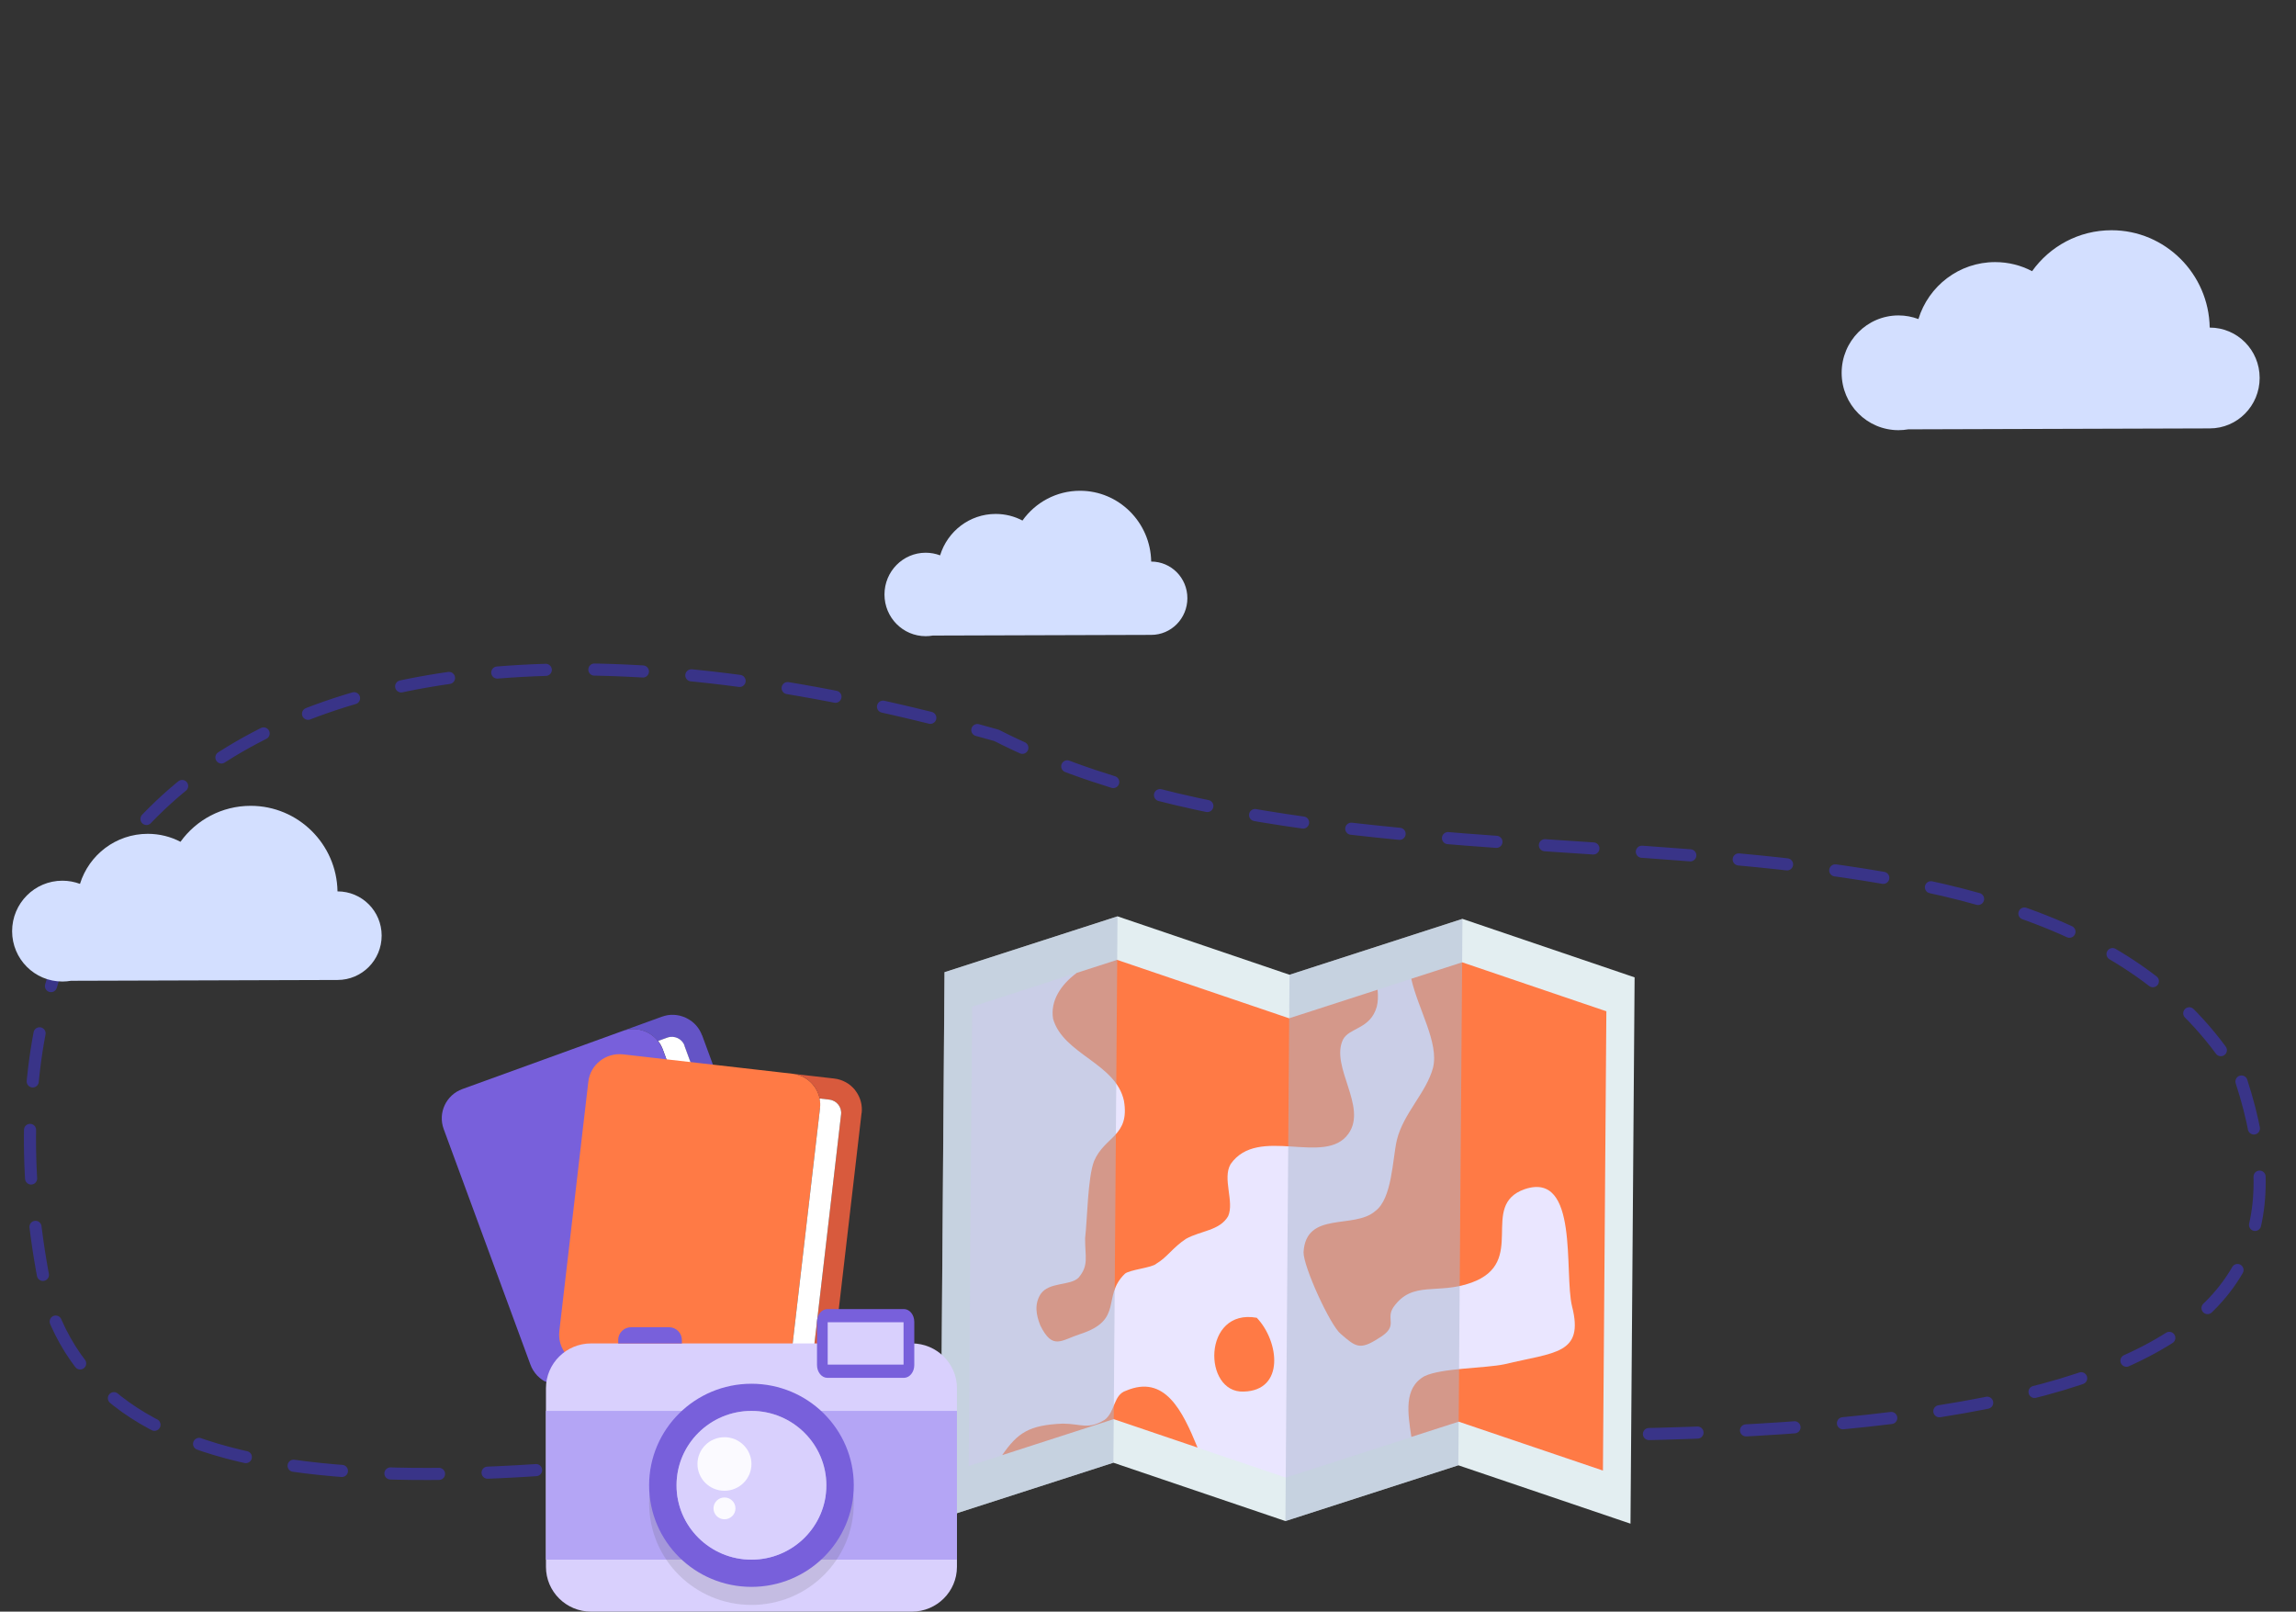 <svg width="379" height="266" viewBox="0 0 379 266" fill="none" xmlns="http://www.w3.org/2000/svg">
<rect x="0" y="0" width="379" height="266" fill="#333333" stroke="none"/>
<path d="M370 178.5C385.5 226.16 344.5 246 162.909 232.94C77 247.5 19.876 250.841 8 215.001C-8.624 138.341 42.5 87 164.494 121.372C229.5 154.5 337.062 122.047 370 178.5Z" stroke="#393488" stroke-width="2" stroke-miterlimit="10" stroke-linecap="round" stroke-linejoin="round" stroke-dasharray="8.02 8.02"/>
<path d="M115.899 170.872L130.217 209.781C131.196 212.449 129.82 215.406 127.125 216.379L120.642 218.733C122.771 217.962 124.074 215.953 124.041 213.823L125.579 213.269C126.736 212.851 127.327 211.581 126.906 210.448L112.969 172.592C112.548 171.451 111.278 170.856 110.12 171.274L108.607 171.82C107.255 170.117 104.916 169.386 102.755 170.165L109.238 167.811C109.578 167.69 109.918 167.602 110.258 167.545C110.565 167.505 110.873 167.481 111.172 167.497C111.205 167.497 111.237 167.497 111.278 167.497C111.399 167.497 111.52 167.513 111.634 167.529C111.99 167.57 112.33 167.65 112.678 167.77C112.953 167.851 113.212 167.971 113.463 168.116C114.555 168.687 115.43 169.643 115.883 170.872H115.899Z" fill="#6454C6"/>
<path d="M112.977 172.584L126.914 210.44C127.335 211.582 126.744 212.843 125.587 213.261L124.049 213.815C124.049 213.261 123.936 212.682 123.734 212.128L109.416 173.219C109.222 172.696 108.955 172.222 108.631 171.804L110.144 171.258C111.302 170.84 112.581 171.435 112.993 172.576L112.977 172.584Z" fill="white"/>
<path d="M124.041 213.815C124.074 215.945 122.77 217.954 120.642 218.725L100.99 225.845H100.966L97.17 227.227L94.208 228.304C92.978 228.754 91.699 228.706 90.566 228.272C90.525 228.256 90.477 228.239 90.428 228.215L90.258 228.135C90.169 228.087 90.08 228.047 89.999 228.006C89.951 227.982 89.91 227.966 89.862 227.95C89.846 227.95 89.829 227.934 89.805 227.918C89.805 227.918 89.748 227.886 89.716 227.87C89.684 227.846 89.651 227.838 89.627 227.806C89.603 227.806 89.603 227.789 89.587 227.789C89.538 227.757 89.498 227.725 89.449 227.693C89.392 227.653 89.336 227.613 89.287 227.573C89.255 227.548 89.222 227.516 89.19 227.5C89.141 227.46 89.085 227.412 89.044 227.372C88.793 227.171 88.559 226.922 88.356 226.656C88.34 226.64 88.332 226.616 88.316 226.6C88.211 226.464 88.113 226.327 88.016 226.174C87.838 225.885 87.684 225.58 87.563 225.242L73.237 186.341C72.258 183.673 73.634 180.724 76.329 179.744L102.763 170.165C104.924 169.377 107.263 170.109 108.615 171.82C108.947 172.238 109.214 172.712 109.408 173.227L110.007 174.85L113.657 184.774L113.795 185.144L115.26 189.121L116.271 191.878L117.858 196.177L119.565 200.813L120.011 202.019L120.998 204.719L123.734 212.144C123.928 212.698 124.041 213.269 124.041 213.831V213.815Z" fill="#7860DB"/>
<path d="M135.356 182.918L130.573 224.069C130.5 224.655 130.338 225.218 130.095 225.716C129.164 227.637 127.084 228.85 124.834 228.593L96.879 225.395C95.584 225.25 94.459 224.631 93.633 223.747C93.601 223.707 93.568 223.675 93.544 223.627L93.423 223.482C93.358 223.402 93.301 223.329 93.245 223.249C93.212 223.209 93.188 223.177 93.156 223.137C93.148 223.12 93.131 223.096 93.123 223.088V223.072C93.099 223.048 93.083 223.024 93.067 222.992C93.05 222.96 93.026 222.936 93.01 222.895C93.01 222.879 92.994 222.871 92.986 222.863C92.961 222.815 92.929 222.767 92.913 222.719C92.856 222.622 92.808 222.518 92.767 222.429C92.743 222.373 92.719 222.309 92.686 222.253C92.557 221.955 92.46 221.634 92.395 221.312C92.395 221.288 92.395 221.264 92.387 221.248C92.354 221.079 92.322 220.911 92.314 220.734C92.281 220.388 92.29 220.051 92.33 219.689L97.114 178.538C97.437 175.717 100.011 173.701 102.86 174.022L130.815 177.22C133.106 177.485 134.862 179.173 135.299 181.302C135.405 181.817 135.429 182.363 135.364 182.918H135.356Z" fill="#FF7A45"/>
<path d="M142.219 183.705L137.436 224.856C137.112 227.676 134.538 229.701 131.689 229.38L124.834 228.592C127.084 228.85 129.164 227.636 130.095 225.716L131.722 225.9C132.944 226.037 134.045 225.169 134.182 223.964L138.836 183.93C138.974 182.724 138.108 181.623 136.885 181.487L135.291 181.302C134.854 179.172 133.098 177.485 130.807 177.22L137.671 178.007C138.027 178.047 138.375 178.12 138.698 178.224C138.99 178.321 139.273 178.441 139.54 178.586C139.573 178.594 139.597 178.618 139.637 178.634C139.743 178.69 139.848 178.755 139.945 178.819C140.244 179.012 140.519 179.237 140.77 179.494C140.973 179.687 141.159 179.912 141.313 180.153C142.025 181.149 142.381 182.395 142.235 183.697L142.219 183.705Z" fill="#D85A3D"/>
<path d="M138.837 183.93L134.183 223.965C134.045 225.17 132.945 226.038 131.723 225.901L130.096 225.716C130.339 225.21 130.508 224.656 130.573 224.069L135.357 182.918C135.421 182.371 135.397 181.817 135.292 181.303L136.886 181.488C138.117 181.624 138.983 182.733 138.837 183.93Z" fill="white"/>
<path d="M269.824 161.31L269.145 251.479L240.728 241.844L212.206 251.045C212.206 251.045 212.189 251.005 212.189 250.989C212.189 251.005 212.173 251.029 212.173 251.045L183.789 241.419L155.234 250.628L155.914 160.458L184.469 151.241L212.869 160.884L241.408 151.659L269.824 161.31Z" fill="#E3EEF1"/>
<path d="M265.154 166.927L264.588 242.736L240.776 234.668L212.238 243.869L183.829 234.243L159.904 241.957L160.479 166.155L184.404 158.417L212.804 168.068L241.351 158.843L265.154 166.927Z" fill="#EAE6FF"/>
<path d="M265.162 166.911L264.596 242.713L240.784 234.645L232.974 237.16C232.391 233.279 231.671 229.076 235.135 227.139C237.919 225.781 245.203 225.837 248.328 225.17C256.664 223.162 261.52 223.547 259.497 215.608C258.145 210.095 260.703 193.236 251.67 196.274C244.022 198.974 252.269 208.327 242.88 211.703C237.312 213.728 233.168 211.285 230.02 215.736C228.619 217.794 231.039 218.846 227.551 220.887C224.419 222.928 223.723 222.229 221.311 220.156C219.587 218.766 215.152 209.091 215.176 206.68C215.572 199.794 223.52 202.952 227.017 199.882C229.809 197.841 229.858 191.292 230.57 188.198C231.646 183.73 235.483 180.315 236.559 176.192C237.539 172.062 234.083 166.566 232.958 161.543L241.359 158.827L265.162 166.911Z" fill="#FF7A45"/>
<path d="M227.268 166.139C226.2 169.916 222.736 169.546 221.676 171.603C219.563 176.063 225.755 182.653 222.598 187.104C218.746 192.585 207.698 185.618 203.141 192.127C201.733 194.521 203.789 198.33 202.729 200.733C201.32 203.136 198.204 203.112 195.768 204.47C193.672 205.836 192.62 207.547 190.879 208.568C190.175 209.251 186.363 209.564 185.659 210.256C181.814 214.016 185.602 217.825 178.302 220.188C175.17 221.192 173.769 222.912 171.722 218.757C171.042 217.03 170.71 215.31 171.762 213.598C173.162 211.541 176.626 212.256 178.027 210.89C179.775 208.833 179.095 207.451 179.119 204.357C179.492 201.255 179.54 194.377 180.6 191.629C182.365 187.506 186.525 187.538 185.529 181.68C184.186 175.469 175.526 174.03 173.834 168.164C173.332 165.183 175.145 162.491 177.743 160.57L184.396 158.425L212.797 168.068L227.398 163.351C227.503 164.379 227.471 165.36 227.26 166.155L227.268 166.139Z" fill="#FF7A45"/>
<path d="M205.294 229.678C198.527 229.968 198.471 215.889 207.455 217.496C211.178 221.409 212.1 229.51 205.294 229.678Z" fill="#FF7A45"/>
<path d="M197.67 238.919L183.838 234.227L165.433 240.165C167.99 236.469 169.852 235.207 175.428 234.966C178.552 234.99 179.58 236.027 182.373 234.323C184.113 232.957 183.789 230.201 185.877 229.534C192.287 226.81 195.185 232.836 197.678 238.919H197.67Z" fill="#FF7A45"/>
<g style="mix-blend-mode:multiply" opacity="0.5">
<path d="M184.469 151.241L183.789 241.419L155.227 250.628L155.906 160.466L184.469 151.241Z" fill="#AAB6D0"/>
</g>
<g style="mix-blend-mode:multiply" opacity="0.5">
<path d="M241.408 151.659L240.728 241.837L212.206 251.038C212.206 251.038 212.19 250.997 212.182 250.981L212.862 160.884L241.4 151.659H241.408Z" fill="#AAB6D0"/>
</g>
<path d="M304 61.537C304 66.77 308.191 71 313.388 71C313.929 71 314.483 70.949 314.999 70.86L364.757 70.708C369.325 70.708 373 66.973 373 62.375C373 57.777 369.325 54.068 364.757 54.068C364.606 45.177 357.395 38 348.549 38C343.15 38 338.368 40.655 335.436 44.758C333.611 43.792 331.522 43.259 329.332 43.259C323.38 43.259 318.346 47.209 316.672 52.658C315.641 52.277 314.546 52.061 313.388 52.061C308.203 52.061 304 56.304 304 61.55V61.537Z" fill="#D3DFFF"/>
<path d="M2 153.684C2 158.283 5.705 162 10.3 162C10.778 162 11.267 161.955 11.723 161.877L55.713 161.743C59.751 161.743 63 158.462 63 154.421C63 150.38 59.751 147.12 55.713 147.12C55.579 139.307 49.205 133 41.384 133C36.611 133 32.383 135.333 29.791 138.938C28.178 138.09 26.331 137.621 24.395 137.621C19.133 137.621 14.683 141.093 13.203 145.881C12.291 145.547 11.323 145.357 10.3 145.357C5.716 145.357 2 149.085 2 153.695L2 153.684Z" fill="#D3DFFF"/>
<path d="M146 98.118C146 101.924 149.037 105 152.803 105C153.195 105 153.596 104.963 153.97 104.898L190.027 104.788C193.337 104.788 196 102.072 196 98.728C196 95.383 193.337 92.686 190.027 92.686C189.918 86.219 184.692 81 178.282 81C174.37 81 170.904 82.931 168.779 85.915C167.457 85.213 165.943 84.825 164.357 84.825C160.043 84.825 156.396 87.698 155.183 91.66C154.435 91.383 153.642 91.226 152.803 91.226C149.046 91.226 146 94.312 146 98.127V98.118Z" fill="#D3DFFF"/>
<path d="M90.121 229.123V258.607C90.121 262.689 93.456 266 97.575 266H150.516C154.628 266 157.962 262.689 157.962 258.607V229.123C157.962 225.041 154.628 221.73 150.516 221.73H97.575C93.464 221.73 90.121 225.041 90.121 229.123Z" fill="#D9D0FD"/>
<path d="M157.962 232.868H90.121V257.417H157.962V232.868Z" fill="#B4A5F5"/>
<g style="mix-blend-mode:multiply" opacity="0.15">
<path d="M107.15 248.129C107.15 257.386 114.71 264.891 124.042 264.891C133.374 264.891 140.933 257.386 140.933 248.129C140.933 238.872 133.366 231.366 124.042 231.366C114.718 231.366 107.15 238.872 107.15 248.129ZM111.675 248.129C111.675 241.363 117.227 235.85 124.042 235.85C130.857 235.85 136.409 241.355 136.409 248.129C136.409 254.903 130.865 260.399 124.042 260.399C117.219 260.399 111.675 254.895 111.675 248.129Z" fill="#4D4D4D"/>
</g>
<path d="M107.15 245.147C107.15 254.405 114.71 261.91 124.042 261.91C133.374 261.91 140.933 254.405 140.933 245.147C140.933 235.89 133.366 228.385 124.042 228.385C114.718 228.385 107.15 235.89 107.15 245.147ZM111.675 245.147C111.675 238.381 117.227 232.869 124.042 232.869C130.857 232.869 136.409 238.373 136.409 245.147C136.409 251.922 130.865 257.418 124.042 257.418C117.219 257.418 111.675 251.914 111.675 245.147Z" fill="#7860DB"/>
<path d="M111.674 245.147C111.674 251.913 117.226 257.417 124.041 257.417C130.856 257.417 136.408 251.913 136.408 245.147C136.408 238.381 130.864 232.868 124.041 232.868C117.218 232.868 111.674 238.373 111.674 245.147Z" fill="#D9D0FD"/>
<path d="M134.863 225.299C134.863 226.464 135.632 227.412 136.579 227.412H149.205C150.152 227.412 150.921 226.464 150.921 225.299V218.171C150.921 217.006 150.152 216.058 149.205 216.058H136.579C135.632 216.058 134.863 217.006 134.863 218.171V225.299Z" fill="#7860DB"/>
<path d="M149.148 218.235H136.627V225.226H149.148V218.235Z" fill="#D9D0FD"/>
<path opacity="0.89" d="M115.131 241.628C115.131 244.071 117.122 246.047 119.582 246.047C122.043 246.047 124.042 244.071 124.042 241.628C124.042 239.185 122.051 237.208 119.582 237.208C117.114 237.208 115.131 239.193 115.131 241.628Z" fill="white"/>
<path opacity="0.89" d="M117.777 248.956C117.777 249.952 118.587 250.756 119.59 250.756C120.594 250.756 121.403 249.952 121.403 248.956C121.403 247.96 120.594 247.156 119.59 247.156C118.587 247.156 117.777 247.96 117.777 248.956Z" fill="white"/>
<path d="M102.051 221.168V221.739H112.557V221.168C112.557 220.003 111.602 219.055 110.428 219.055H104.172C102.998 219.055 102.043 220.003 102.043 221.168H102.051Z" fill="#7860DB"/>
</svg>
